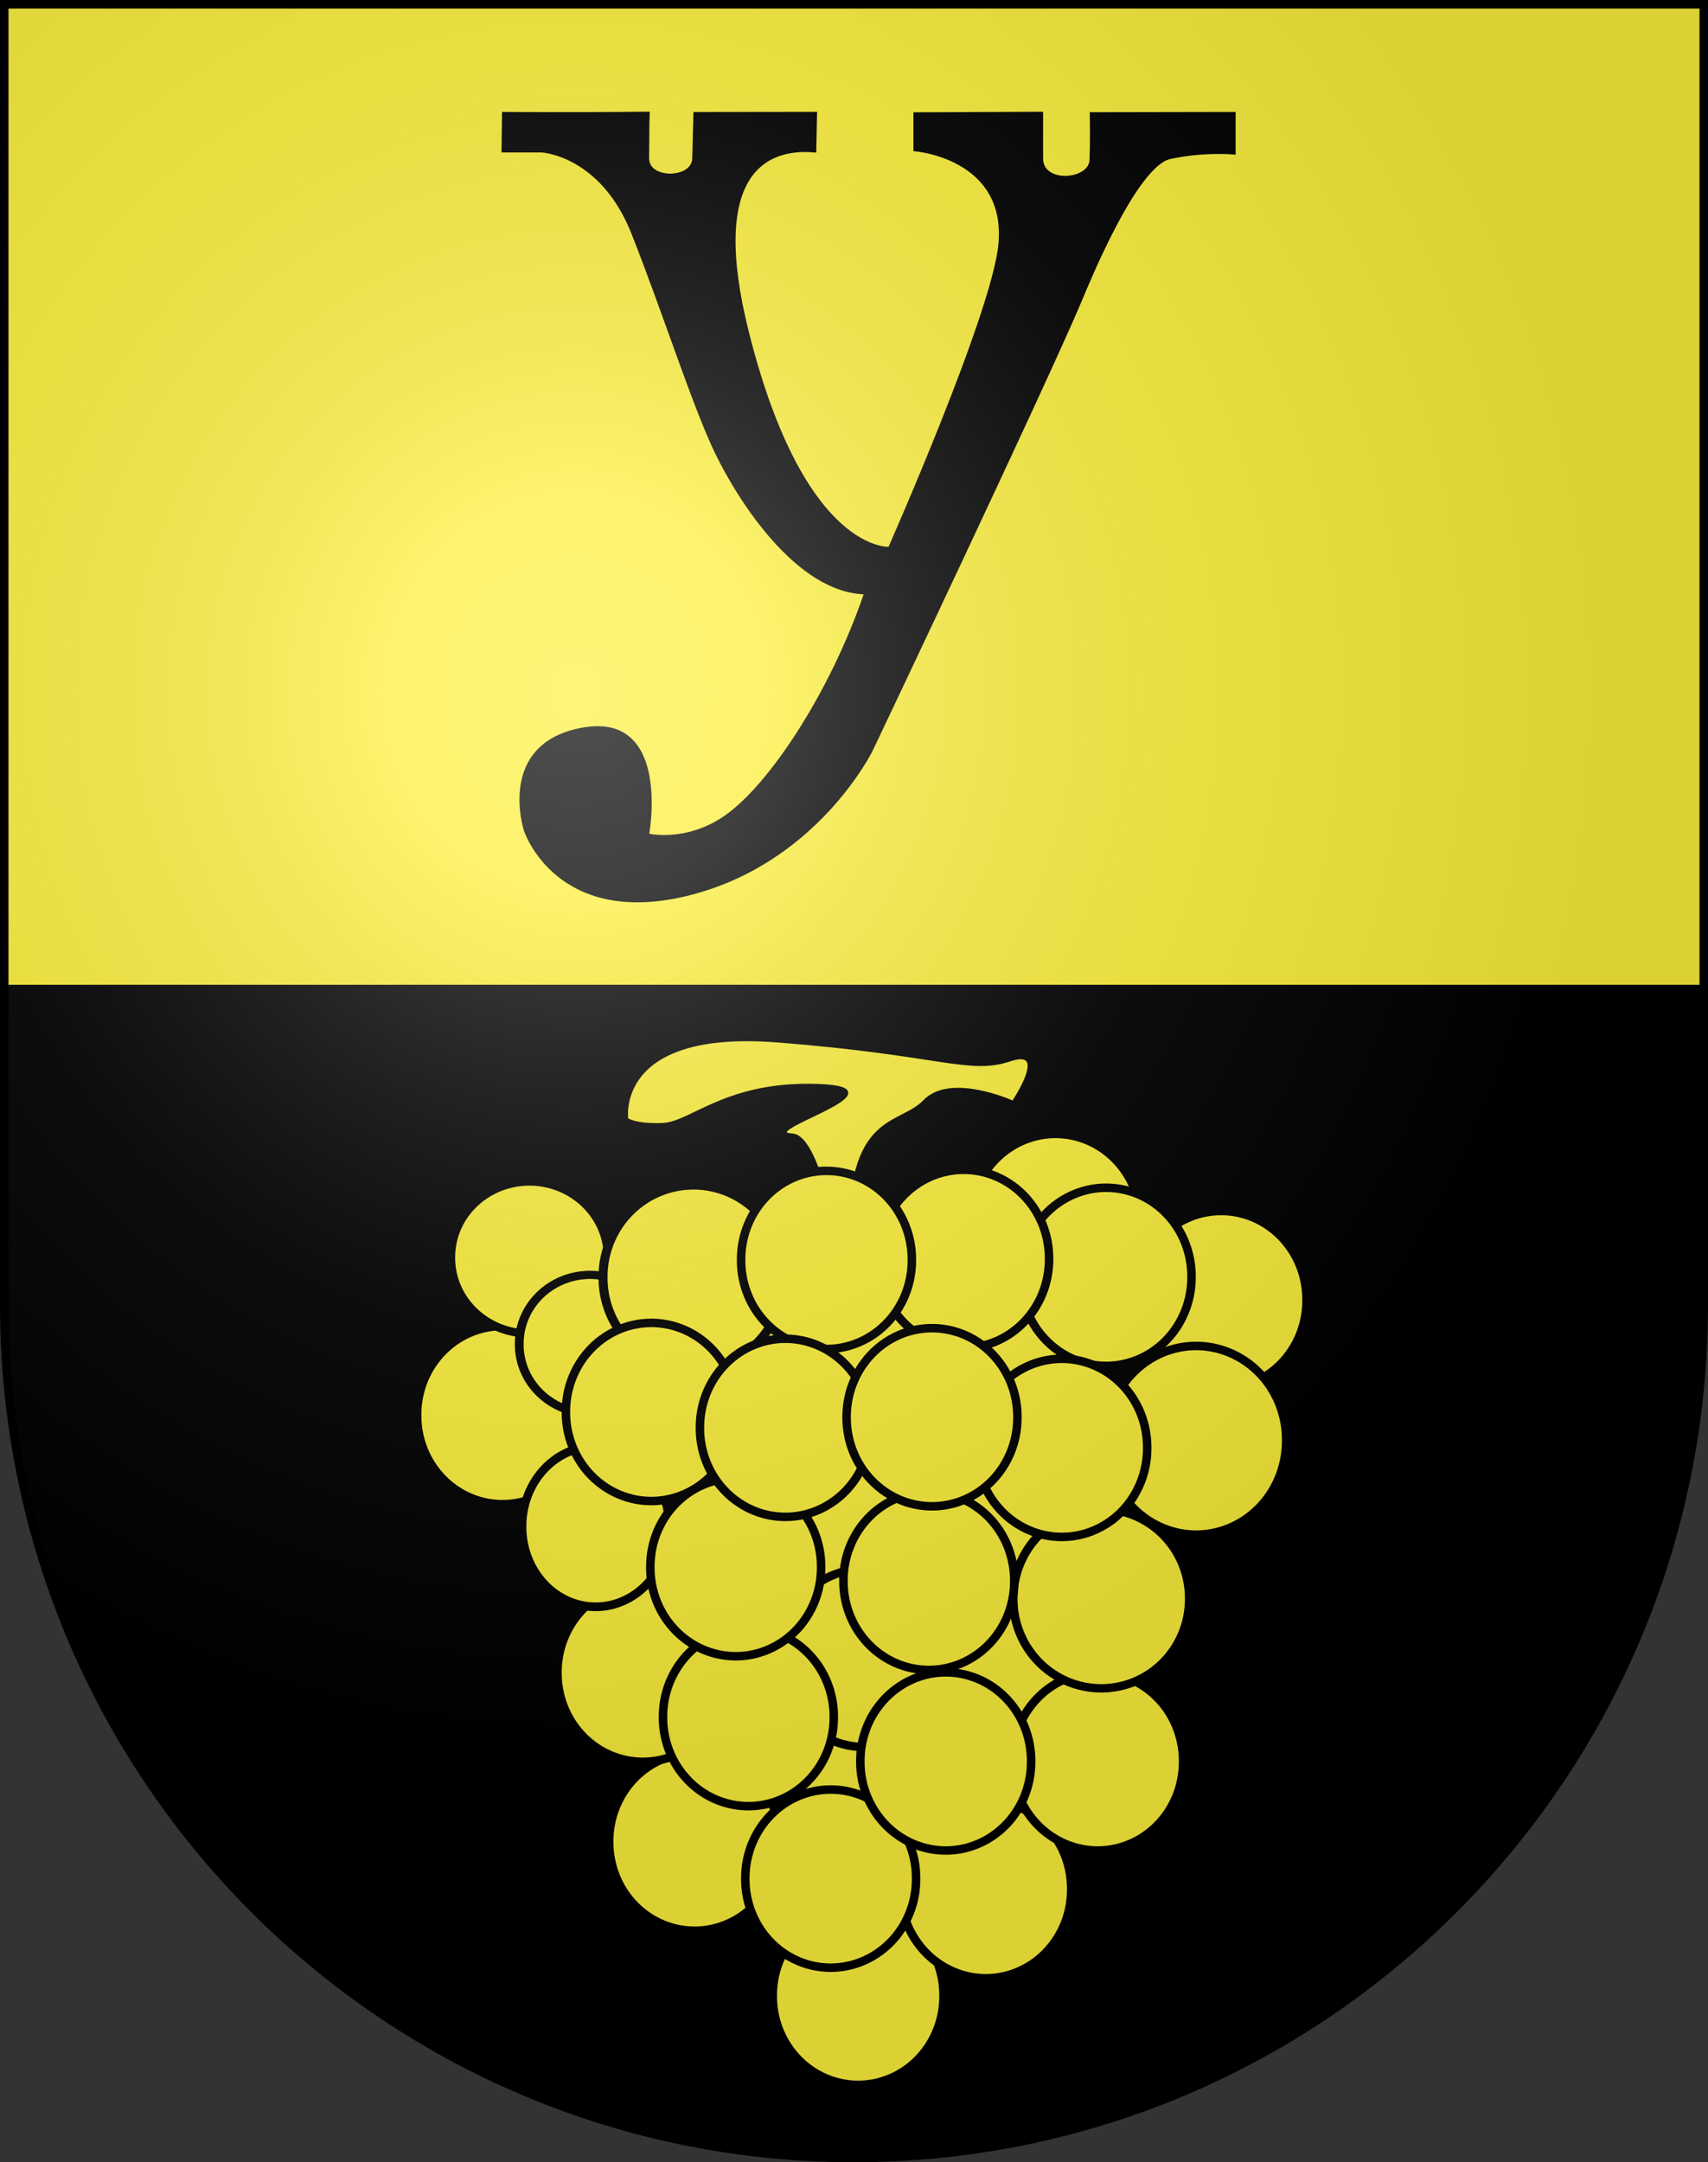 <?xml version="1.0" encoding="UTF-8" standalone="no"?>
<svg
   xmlns:dc="http://purl.org/dc/elements/1.1/"
   xmlns:cc="http://creativecommons.org/ns#"
   xmlns:rdf="http://www.w3.org/1999/02/22-rdf-syntax-ns#"
   xmlns:svg="http://www.w3.org/2000/svg"
   xmlns="http://www.w3.org/2000/svg"
   xmlns:xlink="http://www.w3.org/1999/xlink"
   xmlns:sodipodi="http://sodipodi.sourceforge.net/DTD/sodipodi-0.dtd"
   xmlns:inkscape="http://www.inkscape.org/namespaces/inkscape"
   height="763"
   width="603"
   version="1.0"
   id="svg20"
   sodipodi:version="0.32"
   inkscape:version="0.48.2 r9819"
   sodipodi:docname="yvorne-3d1-1.svg"
   inkscape:output_extension="org.inkscape.output.svg.inkscape"
   sodipodi:modified="true">
  <rect width="100%" height="100%" fill="#333333" stroke="none"/>
  <defs
     id="defs29">
    <linearGradient
       id="linearGradient2893">
      <stop
         style="stop-color: rgb(255, 255, 255); stop-opacity: 0.314;"
         offset="0"
         id="stop2895" />
      <stop
         id="stop2897"
         offset="0.19"
         style="stop-color: rgb(255, 255, 255); stop-opacity: 0.251;" />
      <stop
         style="stop-color: rgb(107, 107, 107); stop-opacity: 0.125;"
         offset="0.6"
         id="stop2901" />
      <stop
         style="stop-color: rgb(0, 0, 0); stop-opacity: 0.125;"
         offset="1"
         id="stop2899" />
    </linearGradient>
    <radialGradient
       inkscape:collect="always"
       xlink:href="#linearGradient2893"
       id="radialGradient3236"
       gradientUnits="userSpaceOnUse"
       gradientTransform="matrix(1.215, 1.53158e-24, 1.46468e-23, 1.267, -839.192, -490.489)"
       cx="858.042"
       cy="579.933"
       fx="858.042"
       fy="579.933"
       r="300" />
  </defs>
  <sodipodi:namedview
     inkscape:window-height="952"
     inkscape:window-width="1280"
     inkscape:pageshadow="2"
     inkscape:pageopacity="0.0"
     guidetolerance="10.0"
     gridtolerance="10.0"
     objecttolerance="10.0"
     borderopacity="1.0"
     bordercolor="#666666"
     pagecolor="#ffffff"
     id="base"
     inkscape:zoom="0.67103539"
     inkscape:cx="185.98367"
     inkscape:cy="460.66297"
     inkscape:window-x="-4"
     inkscape:window-y="-4"
     inkscape:current-layer="layer5"
     showgrid="false"
     inkscape:snap-global="false"
     inkscape:window-maximized="1" />
  <desc
     id="desc22">Coat of Arms of Yvorne Municipality</desc>
  <g
     inkscape:groupmode="layer"
     id="layer1"
     inkscape:label="Fond Or"
     style="display:inline"
     sodipodi:insensitive="true">
    <path
       id="path1899"
       d="m 1.5,1.5 0,458.868 C 1.5,626.678 135.815,761.5 301.5,761.5 467.185,761.5 601.5,626.678 601.5,460.368 l 0,-458.868 -600,0 z"
       style="fill:#fcef3c;fill-opacity:1"
       inkscape:connector-curvature="0" />
  </g>
  <g
     style="display:inline"
     inkscape:label="Fond Sable"
     id="g3777"
     inkscape:groupmode="layer"
     sodipodi:insensitive="true">
    <path
       inkscape:connector-curvature="0"
       style="fill:#000000;fill-opacity:1"
       d="m 1.5,347.5 0,112.868 C 1.5,626.678 135.815,761.5 301.5,761.5 467.185,761.5 601.5,626.678 601.5,460.368 l 0,-112.868 z"
       id="path3779"
       sodipodi:nodetypes="cssscc" />
  </g>
  <g
     inkscape:groupmode="layer"
     id="layer8"
     inkscape:label="Meubles-tige-grape-or"
     sodipodi:insensitive="true">
    <path
       style="fill:#fcef3c;fill-opacity:1;stroke:#000000;stroke-width:1px;stroke-linecap:butt;stroke-linejoin:miter;stroke-opacity:1"
       d="m 221.3,394.912 c 0,0 -4.843,-32.04 52.903,-27.569 57.747,4.471 67.806,11.549 82.335,6.706 14.53,-4.843 1.118,14.902 1.118,14.902 0,0 -21.981,-10.059 -31.295,-0.373 -9.314,9.687 -28.687,3.353 -26.079,56.256 2.608,52.903 -5.588,-43.217 -20.491,-44.334 -14.902,-1.118 41.354,-16.393 8.941,-17.51 -32.413,-1.118 -44.707,13.412 -54.766,13.785 -10.059,0.373 -12.667,-1.863 -12.667,-1.863 z"
       id="path3786"
       inkscape:connector-curvature="0" />
  </g>
  <g
     inkscape:groupmode="layer"
     id="layer9"
     inkscape:label="Meubles-grains-or"
     sodipodi:insensitive="true">
    <path
       sodipodi:type="arc"
       style="fill:#fcef3c;fill-opacity:1;stroke:#000000;stroke-width:2.767;stroke-miterlimit:4;stroke-opacity:1;stroke-dasharray:none"
       id="path3789-12-1-7"
       sodipodi:cx="265.448"
       sodipodi:cy="568.33813"
       sodipodi:rx="27.755615"
       sodipodi:ry="28.873291"
       d="m 293.204,568.338 a 27.756,28.873 0 1 1 -55.511,0 27.756,28.873 0 1 1 55.511,0 z"
       transform="matrix(1.086,0,0,1.082,62.744,-77.203)" />
    <path
       sodipodi:type="arc"
       style="fill:#fcef3c;fill-opacity:1;stroke:#000000;stroke-width:2.767;stroke-miterlimit:4;stroke-opacity:1;stroke-dasharray:none"
       id="path3789-12-1-8"
       sodipodi:cx="265.448"
       sodipodi:cy="568.33813"
       sodipodi:rx="27.755615"
       sodipodi:ry="28.873291"
       d="m 293.204,568.338 a 27.756,28.873 0 1 1 -55.511,0 27.756,28.873 0 1 1 55.511,0 z"
       transform="matrix(1.086,0,0,1.082,-2.826,12.956)" />
    <path
       sodipodi:type="arc"
       style="fill:#fcef3c;fill-opacity:1;stroke:#000000;stroke-width:2.767;stroke-miterlimit:4;stroke-opacity:1;stroke-dasharray:none"
       id="path3789-12-1-3"
       sodipodi:cx="265.448"
       sodipodi:cy="568.33813"
       sodipodi:rx="27.755615"
       sodipodi:ry="28.873291"
       d="m 293.204,568.338 a 27.756,28.873 0 1 1 -55.511,0 27.756,28.873 0 1 1 55.511,0 z"
       transform="matrix(1.086,0,0,1.082,74.666,-135.322)" />
    <path
       sodipodi:type="arc"
       style="fill:#fcef3c;fill-opacity:1;stroke:#000000;stroke-width:2.767;stroke-miterlimit:4;stroke-opacity:1;stroke-dasharray:none"
       id="path3789-12-1-1"
       sodipodi:cx="265.448"
       sodipodi:cy="568.33813"
       sodipodi:rx="27.755615"
       sodipodi:ry="28.873291"
       d="m 293.204,568.338 a 27.756,28.873 0 1 1 -55.511,0 27.756,28.873 0 1 1 55.511,0 z"
       transform="matrix(1.086,0,0,1.082,68.705,-25.79)" />
    <path
       sodipodi:type="arc"
       style="fill:#fcef3c;fill-opacity:1;stroke:#000000;stroke-width:2.767;stroke-miterlimit:4;stroke-opacity:1;stroke-dasharray:none"
       id="path3789-12-1"
       sodipodi:cx="265.448"
       sodipodi:cy="568.33813"
       sodipodi:rx="27.755615"
       sodipodi:ry="28.873291"
       d="m 293.204,568.338 a 27.756,28.873 0 1 1 -55.511,0 27.756,28.873 0 1 1 55.511,0 z"
       transform="matrix(1.086,0,0,1.082,11.331,-145.009)" />
    <path
       sodipodi:type="arc"
       style="fill:#fcef3c;fill-opacity:1;stroke:#000000;stroke-width:2.767;stroke-miterlimit:4;stroke-opacity:1;stroke-dasharray:none"
       id="path3789"
       sodipodi:cx="265.448"
       sodipodi:cy="568.33813"
       sodipodi:rx="27.755615"
       sodipodi:ry="28.873291"
       d="m 293.204,568.338 a 27.756,28.873 0 1 1 -55.511,0 27.756,28.873 0 1 1 55.511,0 z"
       transform="matrix(1.086,0,0,1.082,14.684,89.331)" />
    <path
       sodipodi:type="arc"
       style="fill:#fcef3c;fill-opacity:1;stroke:#000000;stroke-width:2.767;stroke-miterlimit:4;stroke-opacity:1;stroke-dasharray:none"
       id="path3789-1"
       sodipodi:cx="265.448"
       sodipodi:cy="568.33813"
       sodipodi:rx="27.755615"
       sodipodi:ry="28.873291"
       d="m 293.204,568.338 a 27.756,28.873 0 1 1 -55.511,0 27.756,28.873 0 1 1 55.511,0 z"
       transform="matrix(1.086,0,0,1.082,59.764,51.702)" />
    <path
       sodipodi:type="arc"
       style="fill:#fcef3c;fill-opacity:1;stroke:#000000;stroke-width:2.767;stroke-miterlimit:4;stroke-opacity:1;stroke-dasharray:none"
       id="path3789-7"
       sodipodi:cx="265.448"
       sodipodi:cy="568.33813"
       sodipodi:rx="27.755615"
       sodipodi:ry="28.873291"
       d="m 293.204,568.338 a 27.756,28.873 0 1 1 -55.511,0 27.756,28.873 0 1 1 55.511,0 z"
       transform="matrix(1.086,0,0,1.082,-43.062,34.937)" />
    <path
       sodipodi:type="arc"
       style="fill:#fcef3c;fill-opacity:1;stroke:#000000;stroke-width:2.767;stroke-miterlimit:4;stroke-opacity:1;stroke-dasharray:none"
       id="path3789-4"
       sodipodi:cx="265.448"
       sodipodi:cy="568.33813"
       sodipodi:rx="27.755615"
       sodipodi:ry="28.873291"
       d="m 293.204,568.338 a 27.756,28.873 0 1 1 -55.511,0 27.756,28.873 0 1 1 55.511,0 z"
       transform="matrix(1.086,0,0,1.082,-61.318,-24.672)" />
    <path
       sodipodi:type="arc"
       style="fill:#fcef3c;fill-opacity:1;stroke:#000000;stroke-width:2.767;stroke-miterlimit:4;stroke-opacity:1;stroke-dasharray:none"
       id="path3789-0"
       sodipodi:cx="265.448"
       sodipodi:cy="568.33813"
       sodipodi:rx="27.755615"
       sodipodi:ry="28.873291"
       d="m 293.204,568.338 a 27.756,28.873 0 1 1 -55.511,0 27.756,28.873 0 1 1 55.511,0 z"
       transform="matrix(1.086,0,0,1.082,99.255,6.623)" />
    <path
       sodipodi:type="arc"
       style="fill:#fcef3c;fill-opacity:1;stroke:#000000;stroke-width:2.767;stroke-miterlimit:4;stroke-opacity:1;stroke-dasharray:none"
       id="path3789-9"
       sodipodi:cx="265.448"
       sodipodi:cy="568.33813"
       sodipodi:rx="27.755615"
       sodipodi:ry="28.873291"
       d="m 293.204,568.338 a 27.756,28.873 0 1 1 -55.511,0 27.756,28.873 0 1 1 55.511,0 z"
       transform="matrix(1.086,0,0,1.082,-110.868,-115.577)" />
    <path
       sodipodi:type="arc"
       style="fill:#fcef3c;fill-opacity:1;stroke:#000000;stroke-width:3.121;stroke-miterlimit:4;stroke-opacity:1;stroke-dasharray:none"
       id="path3789-48"
       sodipodi:cx="265.448"
       sodipodi:cy="568.33813"
       sodipodi:rx="27.755615"
       sodipodi:ry="28.873291"
       d="m 293.204,568.338 a 27.756,28.873 0 1 1 -55.511,0 27.756,28.873 0 1 1 55.511,0 z"
       transform="matrix(1.001,0,0,0.923,-78.795,-80.816)" />
    <path
       sodipodi:type="arc"
       style="fill:#fcef3c;fill-opacity:1;stroke:#000000;stroke-width:3.144;stroke-miterlimit:4;stroke-opacity:1;stroke-dasharray:none"
       id="path3789-8"
       sodipodi:cx="265.448"
       sodipodi:cy="568.33813"
       sodipodi:rx="27.755615"
       sodipodi:ry="28.873291"
       d="m 293.204,568.338 a 27.756,28.873 0 1 1 -55.511,0 27.756,28.873 0 1 1 55.511,0 z"
       transform="matrix(0.934,0,0,0.975,-37.641,-15.452)" />
    <path
       sodipodi:type="arc"
       style="fill:#fcef3c;fill-opacity:1;stroke:#000000;stroke-width:3.445;stroke-miterlimit:4;stroke-opacity:1;stroke-dasharray:none"
       id="path3789-2"
       sodipodi:cx="265.448"
       sodipodi:cy="568.33813"
       sodipodi:rx="27.755615"
       sodipodi:ry="28.873291"
       d="m 293.204,568.338 a 27.756,28.873 0 1 1 -55.511,0 27.756,28.873 0 1 1 55.511,0 z"
       transform="matrix(0.902,0,0,0.841,-31.083,-3.675)" />
    <path
       sodipodi:type="arc"
       style="fill:#fcef3c;fill-opacity:1;stroke:#000000;stroke-width:2.767;stroke-miterlimit:4;stroke-opacity:1;stroke-dasharray:none"
       id="path3789-45"
       sodipodi:cx="265.448"
       sodipodi:cy="568.33813"
       sodipodi:rx="27.755615"
       sodipodi:ry="28.873291"
       d="m 293.204,568.338 a 27.756,28.873 0 1 1 -55.511,0 27.756,28.873 0 1 1 55.511,0 z"
       transform="matrix(1.086,0,0,1.082,142.844,-156.186)" />
    <path
       sodipodi:type="arc"
       style="fill:#fcef3c;fill-opacity:1;stroke:#000000;stroke-width:2.767;stroke-miterlimit:4;stroke-opacity:1;stroke-dasharray:none"
       id="path3789-5"
       sodipodi:cx="265.448"
       sodipodi:cy="568.33813"
       sodipodi:rx="27.755615"
       sodipodi:ry="28.873291"
       d="m 293.204,568.338 a 27.756,28.873 0 1 1 -55.511,0 27.756,28.873 0 1 1 55.511,0 z"
       transform="matrix(1.086,0,0,1.082,84.353,-183.382)" />
    <path
       sodipodi:type="arc"
       style="fill:#fcef3c;fill-opacity:1;stroke:#000000;stroke-width:2.619;stroke-miterlimit:4;stroke-opacity:1;stroke-dasharray:none"
       id="path3789-17"
       sodipodi:cx="265.448"
       sodipodi:cy="568.33813"
       sodipodi:rx="27.755615"
       sodipodi:ry="28.873291"
       d="m 293.204,568.338 a 27.756,28.873 0 1 1 -55.511,0 27.756,28.873 0 1 1 55.511,0 z"
       transform="matrix(1.145,0,0,1.146,118.349,-143.071)" />
    <path
       sodipodi:type="arc"
       style="fill:#fcef3c;fill-opacity:1;stroke:#000000;stroke-width:2.718;stroke-miterlimit:4;stroke-opacity:1;stroke-dasharray:none"
       id="path3789-11"
       sodipodi:cx="265.448"
       sodipodi:cy="568.33813"
       sodipodi:rx="27.755615"
       sodipodi:ry="28.873291"
       d="m 293.204,568.338 a 27.756,28.873 0 1 1 -55.511,0 27.756,28.873 0 1 1 55.511,0 z"
       transform="matrix(1.119,0,0,1.089,91.745,-54.785)" />
    <path
       sodipodi:type="arc"
       style="fill:#fcef3c;fill-opacity:1;stroke:#000000;stroke-width:2.767;stroke-miterlimit:4;stroke-opacity:1;stroke-dasharray:none"
       id="path3789-52"
       sodipodi:cx="265.448"
       sodipodi:cy="568.33813"
       sodipodi:rx="27.755615"
       sodipodi:ry="28.873291"
       d="m 293.204,568.338 a 27.756,28.873 0 1 1 -55.511,0 27.756,28.873 0 1 1 55.511,0 z"
       transform="matrix(1.15,0,0,1.119,-60.447,-185.246)" />
    <path
       sodipodi:type="arc"
       style="fill:#fcef3c;fill-opacity:1;stroke:#000000;stroke-width:2.767;stroke-miterlimit:4;stroke-opacity:1;stroke-dasharray:none"
       id="path3789-76"
       sodipodi:cx="265.448"
       sodipodi:cy="568.33813"
       sodipodi:rx="27.755615"
       sodipodi:ry="28.873291"
       d="m 293.204,568.338 a 27.756,28.873 0 1 1 -55.511,0 27.756,28.873 0 1 1 55.511,0 z"
       transform="matrix(1.086,0,0,1.082,102.236,-164.382)" />
    <path
       sodipodi:type="arc"
       style="fill:#fcef3c;fill-opacity:1;stroke:#000000;stroke-width:2.767;stroke-miterlimit:4;stroke-opacity:1;stroke-dasharray:none"
       id="path3789-14"
       sodipodi:cx="265.448"
       sodipodi:cy="568.33813"
       sodipodi:rx="27.755615"
       sodipodi:ry="28.873291"
       d="m 293.204,568.338 a 27.756,28.873 0 1 1 -55.511,0 27.756,28.873 0 1 1 55.511,0 z"
       transform="matrix(1.086,0,0,1.082,86.588,-104.027)" />
    <path
       sodipodi:type="arc"
       style="fill:#fcef3c;fill-opacity:1;stroke:#000000;stroke-width:2.767;stroke-miterlimit:4;stroke-opacity:1;stroke-dasharray:none"
       id="path3789-23"
       sodipodi:cx="265.448"
       sodipodi:cy="568.33813"
       sodipodi:rx="27.755615"
       sodipodi:ry="28.873291"
       d="m 293.204,568.338 a 27.756,28.873 0 1 1 -55.511,0 27.756,28.873 0 1 1 55.511,0 z"
       transform="matrix(1.086,0,0,1.082,8.723,-82.792)" />
    <path
       sodipodi:type="arc"
       style="fill:#fcef3c;fill-opacity:1;stroke:#000000;stroke-width:2.767;stroke-miterlimit:4;stroke-opacity:1;stroke-dasharray:none"
       id="path3789-22"
       sodipodi:cx="265.448"
       sodipodi:cy="568.33813"
       sodipodi:rx="27.755615"
       sodipodi:ry="28.873291"
       d="m 293.204,568.338 a 27.756,28.873 0 1 1 -55.511,0 27.756,28.873 0 1 1 55.511,0 z"
       transform="matrix(1.086,0,0,1.082,16.92,-29.888)" />
    <path
       sodipodi:type="arc"
       style="fill:#fcef3c;fill-opacity:1;stroke:#000000;stroke-width:2.767;stroke-miterlimit:4;stroke-opacity:1;stroke-dasharray:none"
       id="path3789-16"
       sodipodi:cx="265.448"
       sodipodi:cy="568.33813"
       sodipodi:rx="27.755615"
       sodipodi:ry="28.873291"
       d="m 293.204,568.338 a 27.756,28.873 0 1 1 -55.511,0 27.756,28.873 0 1 1 55.511,0 z"
       transform="matrix(1.086,0,0,1.082,51.94,-170.715)" />
    <path
       sodipodi:type="arc"
       style="fill:#fcef3c;fill-opacity:1;stroke:#000000;stroke-width:2.767;stroke-miterlimit:4;stroke-opacity:1;stroke-dasharray:none"
       id="path3789-85"
       sodipodi:cx="265.448"
       sodipodi:cy="568.33813"
       sodipodi:rx="27.755615"
       sodipodi:ry="28.873291"
       d="m 293.204,568.338 a 27.756,28.873 0 1 1 -55.511,0 27.756,28.873 0 1 1 55.511,0 z"
       transform="matrix(1.086,0,0,1.082,4.998,47.977)" />
    <path
       sodipodi:type="arc"
       style="fill:#fcef3c;fill-opacity:1;stroke:#000000;stroke-width:2.767;stroke-miterlimit:4;stroke-opacity:1;stroke-dasharray:none"
       id="path3789-761"
       sodipodi:cx="265.448"
       sodipodi:cy="568.33813"
       sodipodi:rx="27.755615"
       sodipodi:ry="28.873291"
       d="m 293.204,568.338 a 27.756,28.873 0 1 1 -55.511,0 27.756,28.873 0 1 1 55.511,0 z"
       transform="matrix(1.086,0,0,1.082,-24.062,-9.025)" />
    <path
       sodipodi:type="arc"
       style="fill:#fcef3c;fill-opacity:1;stroke:#000000;stroke-width:2.767;stroke-miterlimit:4;stroke-opacity:1;stroke-dasharray:none"
       id="path3789-89"
       sodipodi:cx="265.448"
       sodipodi:cy="568.33813"
       sodipodi:rx="27.755615"
       sodipodi:ry="28.873291"
       d="m 293.204,568.338 a 27.756,28.873 0 1 1 -55.511,0 27.756,28.873 0 1 1 55.511,0 z"
       transform="matrix(1.086,0,0,1.082,45.607,6.623)" />
    <path
       sodipodi:type="arc"
       style="fill:#fcef3c;fill-opacity:1;stroke:#000000;stroke-width:2.767;stroke-miterlimit:4;stroke-opacity:1;stroke-dasharray:none"
       id="path3789-27"
       sodipodi:cx="265.448"
       sodipodi:cy="568.33813"
       sodipodi:rx="27.755615"
       sodipodi:ry="28.873291"
       d="m 293.204,568.338 a 27.756,28.873 0 1 1 -55.511,0 27.756,28.873 0 1 1 55.511,0 z"
       transform="matrix(1.086,0,0,1.082,39.646,-57.085)" />
    <path
       sodipodi:type="arc"
       style="fill:#fcef3c;fill-opacity:1;stroke:#000000;stroke-width:2.767;stroke-miterlimit:4;stroke-opacity:1;stroke-dasharray:none"
       id="path3789-95"
       sodipodi:cx="265.448"
       sodipodi:cy="568.33813"
       sodipodi:rx="27.755615"
       sodipodi:ry="28.873291"
       d="m 293.204,568.338 a 27.756,28.873 0 1 1 -55.511,0 27.756,28.873 0 1 1 55.511,0 z"
       transform="matrix(1.086,0,0,1.082,-28.533,-61.928)" />
    <path
       sodipodi:type="arc"
       style="fill:#fcef3c;fill-opacity:1;stroke:#000000;stroke-width:2.767;stroke-miterlimit:4;stroke-opacity:1;stroke-dasharray:none"
       id="path3789-43"
       sodipodi:cx="265.448"
       sodipodi:cy="568.33813"
       sodipodi:rx="27.755615"
       sodipodi:ry="28.873291"
       d="m 293.204,568.338 a 27.756,28.873 0 1 1 -55.511,0 27.756,28.873 0 1 1 55.511,0 z"
       transform="matrix(1.086,0,0,1.082,-58.337,-116.694)" />
    <path
       sodipodi:type="arc"
       style="fill:#fcef3c;fill-opacity:1;stroke:#000000;stroke-width:2.767;stroke-miterlimit:4;stroke-opacity:1;stroke-dasharray:none"
       id="path3789-12"
       sodipodi:cx="265.448"
       sodipodi:cy="568.33813"
       sodipodi:rx="27.755615"
       sodipodi:ry="28.873291"
       d="m 293.204,568.338 a 27.756,28.873 0 1 1 -55.511,0 27.756,28.873 0 1 1 55.511,0 z"
       transform="matrix(1.086,0,0,1.082,3.508,-170.343)" />
    <path
       sodipodi:type="arc"
       style="fill:#fcef3c;fill-opacity:1;stroke:#000000;stroke-width:2.767;stroke-miterlimit:4;stroke-opacity:1;stroke-dasharray:none"
       id="path3789-3"
       sodipodi:cx="265.448"
       sodipodi:cy="568.33813"
       sodipodi:rx="27.755615"
       sodipodi:ry="28.873291"
       d="m 293.204,568.338 a 27.756,28.873 0 1 1 -55.511,0 27.756,28.873 0 1 1 55.511,0 z"
       transform="matrix(1.086,0,0,1.082,-11.022,-111.106)" />
    <path
       sodipodi:type="arc"
       style="fill:#fcef3c;fill-opacity:1;stroke:#000000;stroke-width:2.767;stroke-miterlimit:4;stroke-opacity:1;stroke-dasharray:none"
       id="path3789-34"
       sodipodi:cx="265.448"
       sodipodi:cy="568.33813"
       sodipodi:rx="27.755615"
       sodipodi:ry="28.873291"
       d="m 293.204,568.338 a 27.756,28.873 0 1 1 -55.511,0 27.756,28.873 0 1 1 55.511,0 z"
       transform="matrix(1.086,0,0,1.082,40.763,-114.832)" />
  </g>
  <g
     inkscape:groupmode="layer"
     id="layer5"
     inkscape:label="Meubles - Y"
     style="display:inline"
     sodipodi:insensitive="true">
    <path
       style="fill:#000000;fill-opacity:1;stroke:#000000;stroke-width:1px;stroke-linecap:butt;stroke-linejoin:miter;stroke-opacity:1"
       d="m 228.665,294.606 c 0,0 7.903,-42.677 -22.656,-37.408 -30.559,5.269 -20.548,35.828 -20.548,35.828 0,0 11.064,33.72 56.903,22.656 45.838,-11.064 65.333,-51.107 65.333,-51.107 0,0 61.118,-128.558 73.763,-158.59 2.666,-6.331 19.494,-47.731 31.613,-50.365 12.118,-2.634 22.656,-1.581 22.656,-1.581 l 0,-14.039 -50.487,0.093 c 0,0 0.19,8.824 -0.093,16.365 -0.283,7.541 -17.387,8.894 -17.387,-0.527 0,-6.849 0,-15.993 0,-15.993 l -44.785,0.186 0,12.753 c 0,0 32.666,2.527 30.032,33.086 -2.086,24.198 -38.989,107.483 -38.989,107.483 0,0 -30.282,2.412 -50.053,-75.87 -14.279,-56.537 6.284,-65.84 23.709,-64.279 l 0.279,-13.329 c -7.903,0 -42.646,0.055 -42.646,0.055 0,0 -0.349,14.01 -0.418,15.909 -0.162,7.581 -16.143,7.961 -16.226,0 0,0 0.107,-14.939 0.186,-16.025 -23.25,0.298 -51.107,0.093 -51.107,0.093 l -0.186,13.297 13.699,0 c 0,0 21.075,1.054 32.14,28.978 11.064,27.925 21.602,61.118 29.505,77.451 7.903,16.333 28.451,49 52.688,49.526 -11.591,34.247 -33.268,67.771 -49.526,79.032 -13.904,9.629 -27.398,6.323 -27.398,6.323 z"
       id="path3781"
       inkscape:connector-curvature="0"
       sodipodi:nodetypes="cscscssccczscccscscccccccccsscscc" />
  </g>
  <g
     inkscape:groupmode="layer"
     id="layer3"
     inkscape:label="Reflet final"
     style="display:inline"
     sodipodi:insensitive="true">
    <path
       style="fill:url(#radialGradient3236) #000000;fill-opacity:1"
       d="m 1.5,1.5 0,458.868 C 1.5,626.679 135.815,761.5 301.5,761.5 467.185,761.5 601.5,626.679 601.5,460.368 L 601.5,1.5 1.5,1.5 z"
       id="path2346"
       inkscape:connector-curvature="0" />
  </g>
  <g
     inkscape:groupmode="layer"
     id="layer4"
     inkscape:label="Contour final"
     style="display:inline"
     sodipodi:insensitive="true">
    <path
       style="fill:none;stroke:#000000;stroke-width:3;stroke-miterlimit:4;stroke-opacity:1;stroke-dasharray:none"
       d="m 1.5,1.5 0,458.868 C 1.5,626.679 135.815,761.5 301.5,761.5 467.185,761.5 601.5,626.679 601.5,460.368 L 601.5,1.5 1.5,1.5 z"
       id="path3239"
       inkscape:connector-curvature="0" />
  </g>
</svg>
